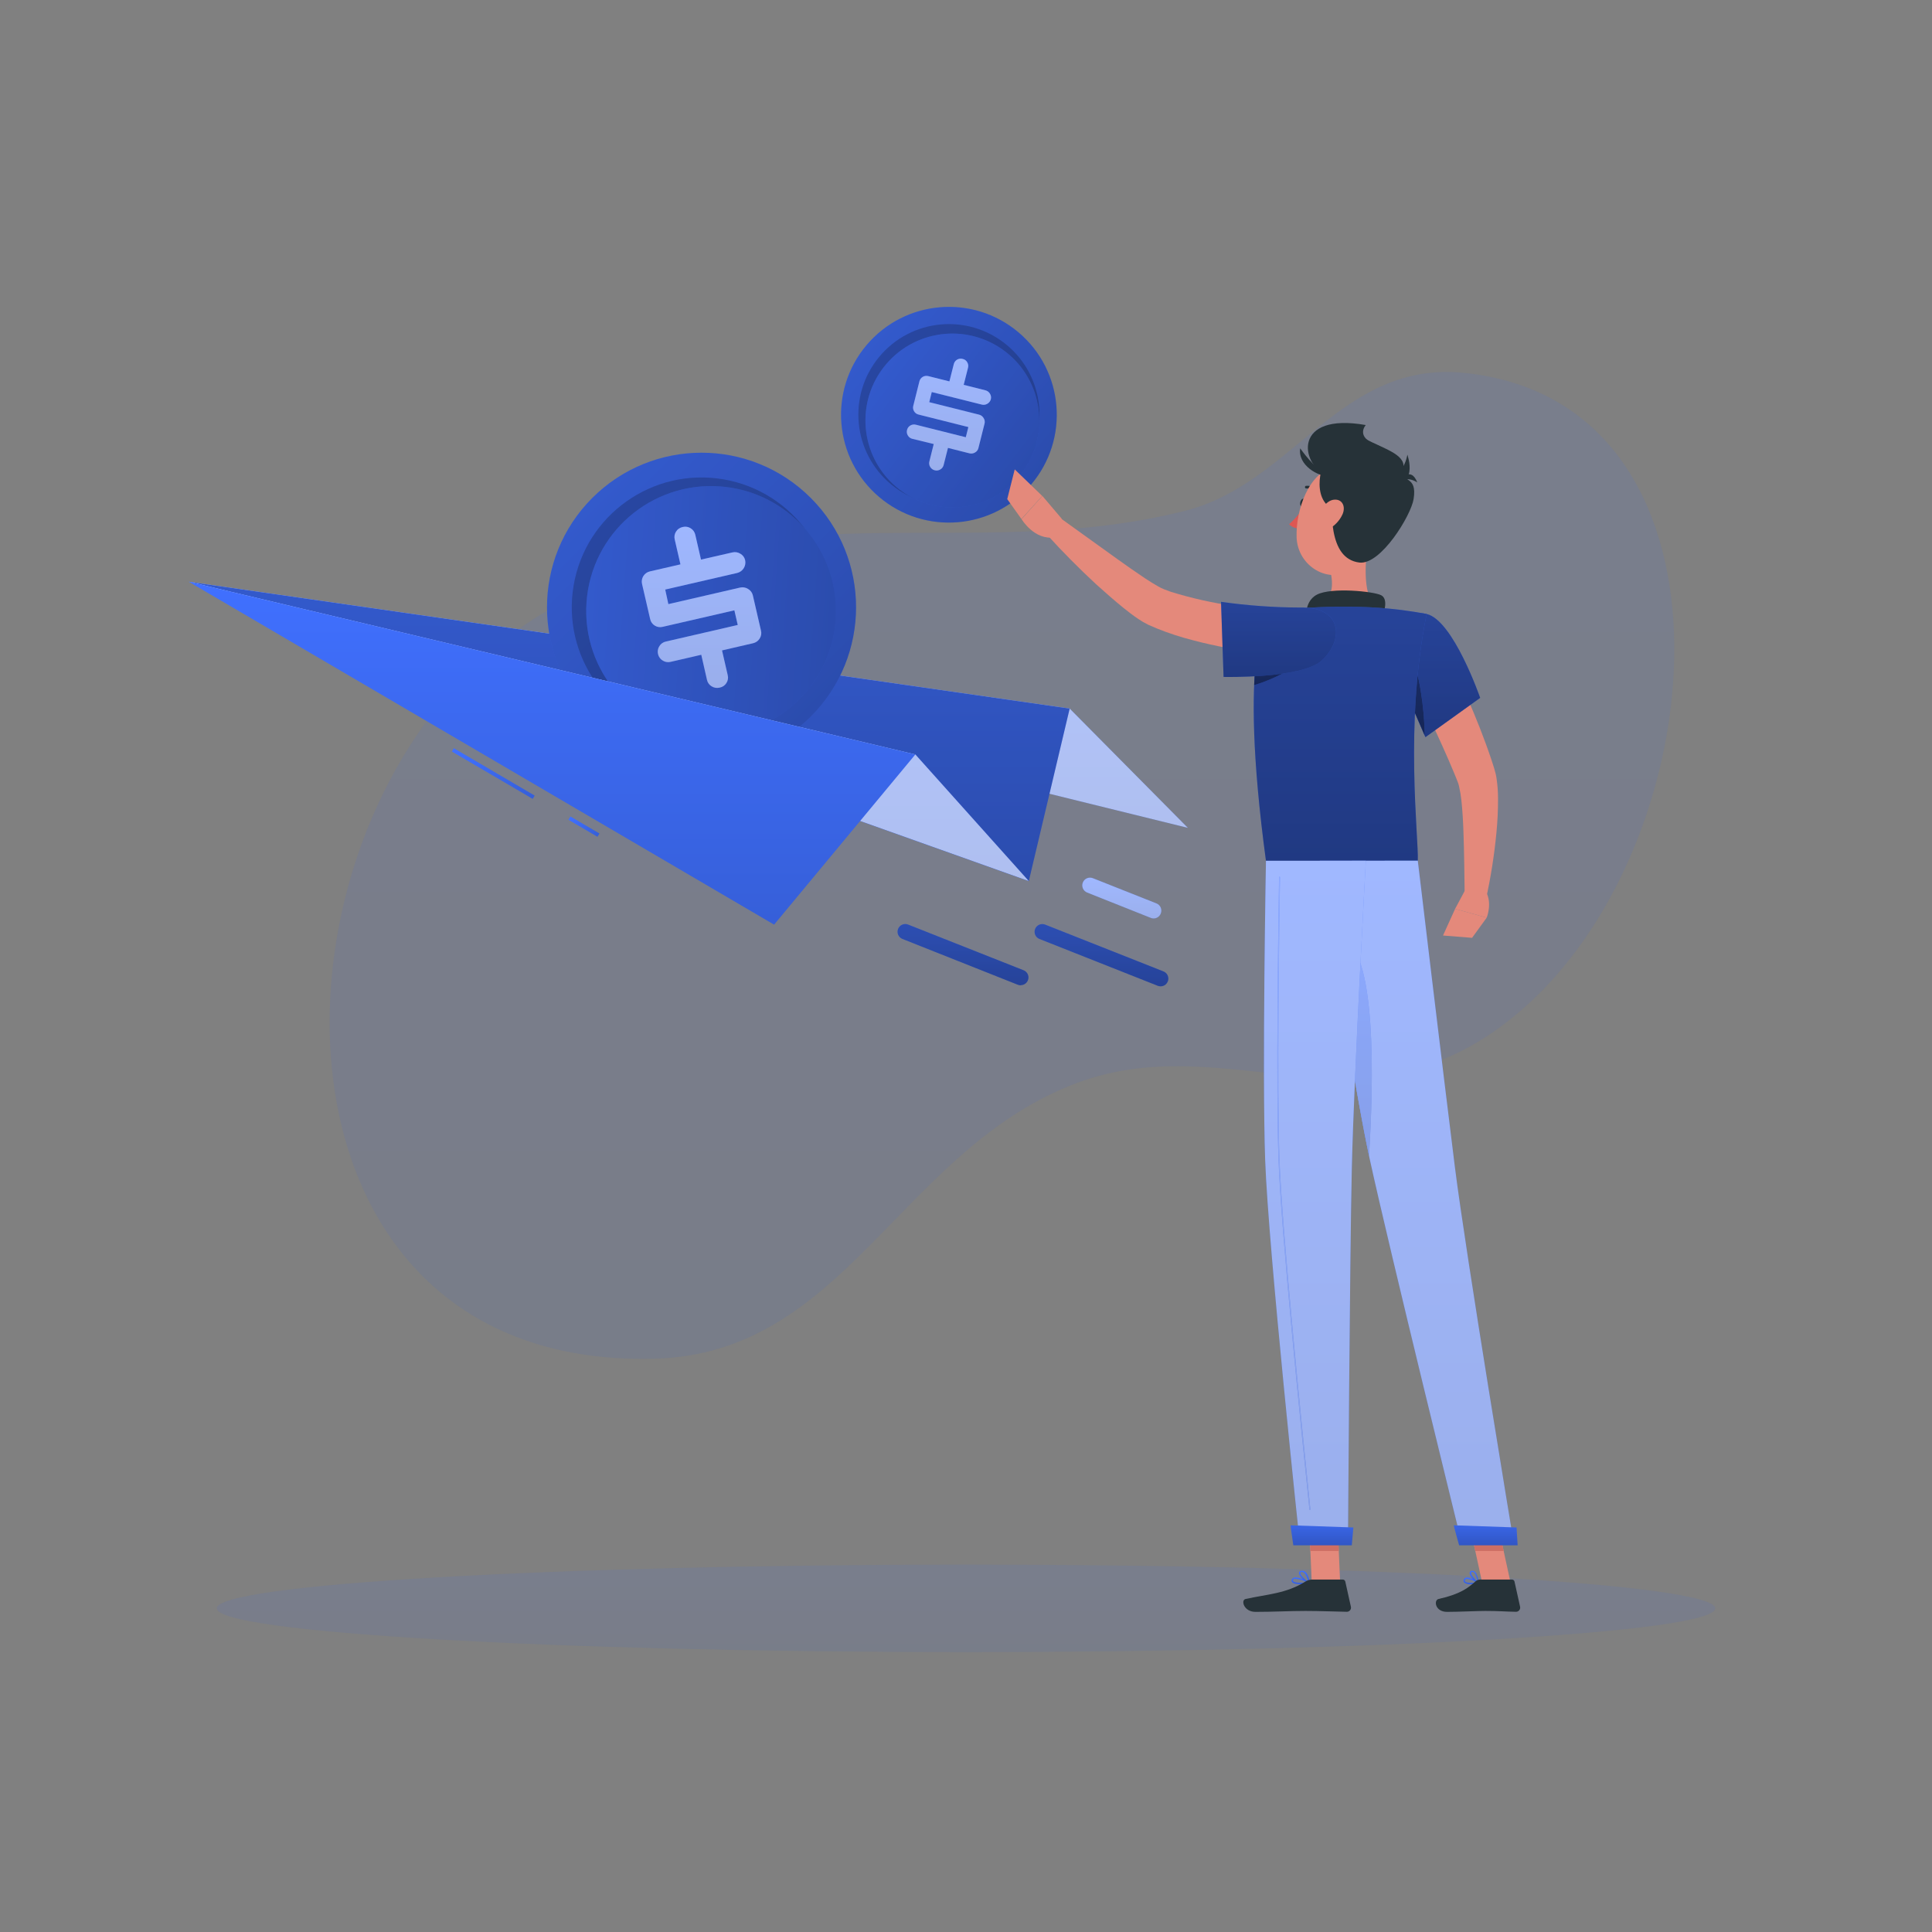 <svg width="500" height="500" viewBox="0 0 500 500" fill="none" xmlns="http://www.w3.org/2000/svg">
<rect x="0" y="0" width="500" height="500" fill="#808080" stroke="none"/>
<path opacity="0.1" d="M141.5 158.12C64.6 203 60 354.53 169.38 351.63C218.29 350.33 232.58 299.04 276.72 281.04C318.16 264.13 353.89 298.04 395.72 259.64C445.01 214.44 452.09 103.89 378.83 96.5C346.93 93.28 334.63 125.13 306.76 132.18C250.26 146.48 198.64 124.79 141.5 158.12Z" fill="url(#paint0_linear)"/>
<path opacity="0.1" d="M250 427.56C357.082 427.56 443.89 422.492 443.89 416.24C443.89 409.988 357.082 404.92 250 404.92C142.917 404.92 56.11 409.988 56.11 416.24C56.11 422.492 142.917 427.56 250 427.56Z" fill="url(#paint1_linear)"/>
<path d="M48.86 150.56L276.83 183.38L307.42 214.25L48.86 150.56Z" fill="url(#paint2_linear)"/>
<path opacity="0.6" d="M48.86 150.56L276.83 183.38L307.42 214.25L48.86 150.56Z" fill="white"/>
<path d="M48.86 150.56L276.83 183.38L266.25 228.02L48.86 150.56Z" fill="url(#paint3_linear)"/>
<path opacity="0.2" d="M48.86 150.56L276.83 183.38L266.25 228.02L48.86 150.56Z" fill="black"/>
<path d="M209.835 185.432C225.453 169.814 225.453 144.493 209.835 128.875C194.218 113.257 168.896 113.257 153.279 128.875C137.661 144.493 137.661 169.814 153.279 185.432C168.896 201.05 194.218 201.05 209.835 185.432Z" fill="url(#paint4_linear)"/>
<path opacity="0.2" d="M209.835 185.432C225.453 169.814 225.453 144.493 209.835 128.875C194.218 113.257 168.896 113.257 153.279 128.875C137.661 144.493 137.661 169.814 153.279 185.432C168.896 201.05 194.218 201.05 209.835 185.432Z" fill="black"/>
<path opacity="0.2" d="M214.665 162.8C217.783 144.517 205.49 127.168 187.207 124.049C168.924 120.931 151.575 133.224 148.456 151.507C145.337 169.79 157.631 187.139 175.914 190.258C194.197 193.377 211.546 181.083 214.665 162.8Z" fill="black"/>
<path d="M216.269 160.37C217.516 142.565 204.092 127.121 186.288 125.875C168.483 124.628 153.039 138.052 151.792 155.856C150.546 173.661 163.969 189.105 181.774 190.352C199.579 191.598 215.023 178.175 216.269 160.37Z" fill="url(#paint5_linear)"/>
<path opacity="0.2" d="M216.269 160.37C217.516 142.565 204.092 127.121 186.288 125.875C168.483 124.628 153.039 138.052 151.792 155.856C150.546 173.661 163.969 189.105 181.774 190.352C199.579 191.598 215.023 178.175 216.269 160.37Z" fill="black"/>
<path d="M194.837 154.076L196.942 163.195C197.031 163.543 197.047 163.906 196.989 164.261C196.93 164.615 196.798 164.954 196.602 165.255C196.411 165.563 196.161 165.829 195.865 166.038C195.57 166.247 195.235 166.395 194.882 166.473L186.863 168.327L188.339 174.743C188.426 175.09 188.44 175.451 188.379 175.803C188.318 176.156 188.183 176.491 187.985 176.789C187.794 177.091 187.543 177.351 187.247 177.552C186.951 177.753 186.616 177.89 186.264 177.955C185.912 178.044 185.546 178.06 185.187 178.005C184.828 177.949 184.484 177.822 184.175 177.63C183.867 177.449 183.6 177.206 183.392 176.916C183.183 176.626 183.038 176.296 182.964 175.947L181.487 169.456L173.534 171.295C173.192 171.378 172.836 171.39 172.488 171.332C172.14 171.274 171.808 171.145 171.511 170.955C171.203 170.774 170.935 170.531 170.725 170.241C170.516 169.952 170.368 169.621 170.293 169.272C170.209 168.927 170.196 168.568 170.254 168.218C170.312 167.868 170.441 167.533 170.633 167.234C170.815 166.928 171.059 166.663 171.349 166.456C171.638 166.249 171.968 166.104 172.316 166.03L190.924 161.74L190.052 157.952L171.496 162.227C171.153 162.315 170.795 162.332 170.445 162.278C170.095 162.223 169.759 162.098 169.458 161.91C169.15 161.725 168.884 161.478 168.677 161.184C168.47 160.89 168.326 160.557 168.255 160.204L166.158 151.122C165.996 150.424 166.119 149.69 166.498 149.082C166.878 148.474 167.483 148.042 168.181 147.88L176.097 146.056L174.62 139.632C174.534 139.293 174.518 138.939 174.571 138.593C174.624 138.247 174.746 137.915 174.93 137.617C175.125 137.294 175.386 137.016 175.697 136.802C176.008 136.588 176.36 136.443 176.732 136.376C177.073 136.293 177.428 136.28 177.775 136.339C178.121 136.397 178.452 136.525 178.748 136.716C179.051 136.902 179.313 137.148 179.519 137.439C179.724 137.729 179.869 138.059 179.944 138.407L181.421 144.823L189.543 142.963C189.894 142.878 190.259 142.864 190.616 142.924C190.972 142.984 191.313 143.115 191.618 143.31C191.926 143.487 192.194 143.726 192.405 144.012C192.616 144.298 192.765 144.624 192.844 144.971C192.999 145.685 192.869 146.432 192.481 147.051C192.094 147.671 191.479 148.114 190.769 148.286L172.161 152.577L172.973 156.342L191.514 152.067C191.866 151.982 192.231 151.969 192.587 152.029C192.944 152.088 193.285 152.219 193.589 152.414C193.902 152.588 194.175 152.826 194.39 153.112C194.605 153.398 194.758 153.726 194.837 154.076Z" fill="url(#paint6_linear)"/>
<g opacity="0.7">
<path opacity="0.7" d="M194.837 154.076L196.942 163.195C197.031 163.543 197.047 163.906 196.989 164.261C196.93 164.615 196.798 164.954 196.602 165.255C196.411 165.563 196.161 165.829 195.865 166.038C195.57 166.247 195.235 166.395 194.882 166.473L186.863 168.327L188.339 174.743C188.426 175.09 188.44 175.451 188.379 175.803C188.318 176.156 188.183 176.491 187.985 176.789C187.794 177.091 187.543 177.351 187.247 177.552C186.951 177.753 186.616 177.89 186.264 177.955C185.912 178.044 185.546 178.06 185.187 178.005C184.828 177.949 184.484 177.822 184.175 177.63C183.867 177.449 183.6 177.206 183.392 176.916C183.183 176.626 183.038 176.296 182.964 175.947L181.487 169.456L173.534 171.295C173.192 171.378 172.836 171.39 172.488 171.332C172.14 171.274 171.808 171.145 171.511 170.955C171.203 170.774 170.935 170.531 170.725 170.241C170.516 169.952 170.368 169.621 170.293 169.272C170.209 168.927 170.196 168.568 170.254 168.218C170.312 167.868 170.441 167.533 170.633 167.234C170.815 166.928 171.059 166.663 171.349 166.456C171.638 166.249 171.968 166.104 172.316 166.03L190.924 161.74L190.052 157.952L171.496 162.227C171.153 162.315 170.795 162.332 170.445 162.278C170.095 162.223 169.759 162.098 169.458 161.91C169.15 161.725 168.884 161.478 168.677 161.184C168.47 160.89 168.326 160.557 168.255 160.204L166.158 151.122C165.996 150.424 166.119 149.69 166.498 149.082C166.878 148.474 167.483 148.042 168.181 147.88L176.097 146.056L174.62 139.632C174.534 139.293 174.518 138.939 174.571 138.593C174.624 138.247 174.746 137.915 174.93 137.617C175.125 137.294 175.386 137.016 175.697 136.802C176.008 136.588 176.36 136.443 176.732 136.376C177.073 136.293 177.428 136.28 177.775 136.339C178.121 136.397 178.452 136.525 178.748 136.716C179.051 136.902 179.313 137.148 179.519 137.439C179.724 137.729 179.869 138.059 179.944 138.407L181.421 144.823L189.543 142.963C189.894 142.878 190.259 142.864 190.616 142.924C190.972 142.984 191.313 143.115 191.618 143.31C191.926 143.487 192.194 143.726 192.405 144.012C192.616 144.298 192.765 144.624 192.844 144.971C192.999 145.685 192.869 146.432 192.481 147.051C192.094 147.671 191.479 148.114 190.769 148.286L172.161 152.577L172.973 156.342L191.514 152.067C191.866 151.982 192.231 151.969 192.587 152.029C192.944 152.088 193.285 152.219 193.589 152.414C193.902 152.588 194.175 152.826 194.39 153.112C194.605 153.398 194.758 153.726 194.837 154.076Z" fill="white"/>
</g>
<path d="M266.897 125.35C276.846 113.576 275.368 95.965 263.594 86.016C251.82 76.066 234.209 77.545 224.259 89.319C214.309 101.093 215.788 118.703 227.562 128.653C239.336 138.603 256.947 137.124 266.897 125.35Z" fill="url(#paint7_linear)"/>
<path opacity="0.2" d="M266.897 125.35C276.846 113.576 275.368 95.965 263.594 86.016C251.82 76.066 234.209 77.545 224.259 89.319C214.309 101.093 215.788 118.703 227.562 128.653C239.336 138.603 256.947 137.124 266.897 125.35Z" fill="black"/>
<path opacity="0.2" d="M263.643 122.246C271.891 112.27 270.489 97.497 260.513 89.25C250.536 81.003 235.763 82.404 227.516 92.38C219.269 102.357 220.671 117.13 230.647 125.377C240.623 133.624 255.396 132.222 263.643 122.246Z" fill="black"/>
<path d="M264.351 122.491C271.896 112.619 270.01 98.498 260.137 90.953C250.264 83.407 236.144 85.294 228.599 95.167C221.053 105.039 222.94 119.159 232.813 126.705C242.685 134.25 256.805 132.364 264.351 122.491Z" fill="url(#paint8_linear)"/>
<path opacity="0.2" d="M264.351 122.491C271.896 112.619 270.01 98.498 260.137 90.953C250.264 83.407 236.144 85.294 228.599 95.167C221.053 105.039 222.94 119.159 232.813 126.705C242.685 134.25 256.805 132.364 264.351 122.491Z" fill="black"/>
<path d="M254.803 109.624L253.215 115.959C253.158 116.2 253.05 116.426 252.9 116.623C252.75 116.821 252.561 116.984 252.344 117.104C252.125 117.237 251.881 117.325 251.627 117.361C251.373 117.398 251.115 117.383 250.867 117.318L245.336 115.922L244.214 120.353C244.157 120.595 244.05 120.822 243.9 121.021C243.75 121.219 243.56 121.384 243.343 121.505C243.133 121.635 242.9 121.721 242.656 121.758C242.412 121.794 242.163 121.781 241.925 121.719C241.679 121.661 241.448 121.555 241.244 121.407C241.039 121.258 240.867 121.071 240.736 120.855C240.603 120.644 240.514 120.408 240.476 120.162C240.438 119.915 240.451 119.664 240.515 119.422L241.644 114.918L236.106 113.567C235.866 113.509 235.641 113.404 235.443 113.257C235.245 113.109 235.079 112.924 234.955 112.71C234.821 112.501 234.732 112.266 234.694 112.021C234.656 111.776 234.669 111.525 234.733 111.285C234.788 111.042 234.893 110.814 235.04 110.613C235.187 110.412 235.374 110.244 235.59 110.119C235.802 109.989 236.038 109.904 236.285 109.868C236.531 109.833 236.782 109.848 237.022 109.912L249.944 113.153L250.609 110.525L237.724 107.29C237.482 107.236 237.255 107.133 237.055 106.987C236.856 106.841 236.689 106.655 236.564 106.441C236.43 106.231 236.343 105.994 236.307 105.747C236.272 105.5 236.289 105.249 236.357 105.009L237.938 98.695C237.997 98.455 238.104 98.228 238.251 98.029C238.399 97.83 238.584 97.662 238.797 97.535C239.01 97.408 239.246 97.324 239.491 97.289C239.737 97.254 239.987 97.267 240.227 97.329L245.706 98.703L246.828 94.272C246.882 94.022 246.988 93.786 247.138 93.579C247.288 93.372 247.479 93.198 247.7 93.068C247.92 92.938 248.165 92.856 248.419 92.825C248.674 92.795 248.931 92.817 249.176 92.892C249.414 92.947 249.638 93.051 249.834 93.197C250.03 93.343 250.193 93.528 250.313 93.741C250.444 93.951 250.53 94.186 250.567 94.431C250.604 94.676 250.59 94.926 250.527 95.166L249.405 99.596L255.017 101.007C255.263 101.065 255.495 101.174 255.698 101.325C255.901 101.476 256.071 101.667 256.198 101.885C256.333 102.093 256.423 102.326 256.464 102.57C256.505 102.814 256.495 103.063 256.435 103.303C256.373 103.549 256.263 103.78 256.111 103.983C255.958 104.186 255.767 104.356 255.548 104.485C255.33 104.62 255.087 104.71 254.833 104.748C254.579 104.786 254.32 104.772 254.072 104.706L241.142 101.464L240.493 104.078L253.37 107.305C253.616 107.364 253.848 107.472 254.051 107.623C254.254 107.774 254.424 107.965 254.552 108.184C254.694 108.392 254.79 108.628 254.833 108.877C254.877 109.125 254.866 109.38 254.803 109.624Z" fill="url(#paint9_linear)"/>
<g opacity="0.7">
<path opacity="0.7" d="M254.803 109.624L253.215 115.959C253.158 116.2 253.05 116.426 252.9 116.623C252.75 116.821 252.561 116.984 252.344 117.104C252.125 117.237 251.881 117.325 251.627 117.361C251.373 117.398 251.115 117.383 250.867 117.318L245.336 115.922L244.214 120.353C244.157 120.595 244.05 120.822 243.9 121.021C243.75 121.219 243.56 121.384 243.343 121.505C243.133 121.635 242.9 121.721 242.656 121.758C242.412 121.794 242.163 121.781 241.925 121.719C241.679 121.661 241.448 121.555 241.244 121.407C241.039 121.258 240.867 121.071 240.736 120.855C240.603 120.644 240.514 120.408 240.476 120.162C240.438 119.915 240.451 119.664 240.515 119.422L241.644 114.918L236.106 113.567C235.866 113.509 235.641 113.404 235.443 113.257C235.245 113.109 235.079 112.924 234.955 112.71C234.821 112.501 234.732 112.266 234.694 112.021C234.656 111.776 234.669 111.525 234.733 111.285C234.788 111.042 234.893 110.814 235.04 110.613C235.187 110.412 235.374 110.244 235.59 110.119C235.802 109.989 236.038 109.904 236.285 109.868C236.531 109.833 236.782 109.848 237.022 109.912L249.944 113.153L250.609 110.525L237.724 107.29C237.482 107.236 237.255 107.133 237.055 106.987C236.856 106.841 236.689 106.655 236.564 106.441C236.43 106.231 236.343 105.994 236.307 105.747C236.272 105.5 236.289 105.249 236.357 105.009L237.938 98.695C237.997 98.455 238.104 98.228 238.251 98.029C238.399 97.83 238.584 97.662 238.797 97.535C239.01 97.408 239.246 97.324 239.491 97.289C239.737 97.254 239.987 97.267 240.227 97.329L245.706 98.703L246.828 94.272C246.882 94.022 246.988 93.786 247.138 93.579C247.288 93.372 247.479 93.198 247.7 93.068C247.92 92.938 248.165 92.856 248.419 92.825C248.674 92.795 248.931 92.817 249.176 92.892C249.414 92.947 249.638 93.051 249.834 93.197C250.03 93.343 250.193 93.528 250.313 93.741C250.444 93.951 250.53 94.186 250.567 94.431C250.604 94.676 250.59 94.926 250.527 95.166L249.405 99.596L255.017 101.007C255.263 101.065 255.495 101.174 255.698 101.325C255.901 101.476 256.071 101.667 256.198 101.885C256.333 102.093 256.423 102.326 256.464 102.57C256.505 102.814 256.495 103.063 256.435 103.303C256.373 103.549 256.263 103.78 256.111 103.983C255.958 104.186 255.767 104.356 255.548 104.485C255.33 104.62 255.087 104.71 254.833 104.748C254.579 104.786 254.32 104.772 254.072 104.706L241.142 101.464L240.493 104.078L253.37 107.305C253.616 107.364 253.848 107.472 254.051 107.623C254.254 107.774 254.424 107.965 254.552 108.184C254.694 108.392 254.79 108.628 254.833 108.877C254.877 109.125 254.866 109.38 254.803 109.624Z" fill="white"/>
</g>
<path d="M48.86 150.56L236.89 195.25L266.25 228.02L48.86 150.56Z" fill="url(#paint10_linear)"/>
<path opacity="0.6" d="M48.86 150.56L236.89 195.25L266.25 228.02L48.86 150.56Z" fill="white"/>
<path d="M117.449 193.635L116.944 194.498L137.868 206.755L138.374 205.892L117.449 193.635Z" fill="url(#paint11_linear)"/>
<path d="M147.612 211.296L147.106 212.158L154.631 216.566L155.136 215.703L147.612 211.296Z" fill="url(#paint12_linear)"/>
<path d="M48.86 150.56L236.89 195.25L200.34 239.3L48.86 150.56Z" fill="url(#paint13_linear)"/>
<path d="M300.36 255.26C300.107 255.261 299.856 255.213 299.62 255.12L269 243C268.51 242.803 268.118 242.42 267.91 241.934C267.701 241.449 267.693 240.901 267.887 240.41C268.081 239.919 268.462 239.524 268.946 239.313C269.43 239.101 269.978 239.089 270.47 239.28L301.1 251.4C301.533 251.571 301.893 251.888 302.118 252.297C302.342 252.705 302.417 253.179 302.329 253.637C302.241 254.094 301.997 254.507 301.637 254.803C301.278 255.1 300.826 255.261 300.36 255.26Z" fill="url(#paint14_linear)"/>
<path opacity="0.3" d="M300.36 255.26C300.107 255.261 299.856 255.213 299.62 255.12L269 243C268.51 242.803 268.118 242.42 267.91 241.934C267.701 241.449 267.693 240.901 267.887 240.41C268.081 239.919 268.462 239.524 268.946 239.313C269.43 239.101 269.978 239.089 270.47 239.28L301.1 251.4C301.533 251.571 301.893 251.888 302.118 252.297C302.342 252.705 302.417 253.179 302.329 253.637C302.241 254.094 301.997 254.507 301.637 254.803C301.278 255.1 300.826 255.261 300.36 255.26Z" fill="black"/>
<path d="M298.55 237.7C298.299 237.698 298.051 237.647 297.82 237.55L281.37 231C281.124 230.905 280.899 230.762 280.709 230.579C280.519 230.397 280.366 230.178 280.26 229.937C280.155 229.695 280.098 229.435 280.093 229.171C280.088 228.907 280.136 228.645 280.233 228.4C280.33 228.155 280.474 227.931 280.658 227.742C280.842 227.553 281.061 227.402 281.303 227.298C281.546 227.193 281.806 227.138 282.07 227.135C282.334 227.132 282.595 227.181 282.84 227.28L299.29 233.8C299.783 233.994 300.179 234.376 300.391 234.861C300.602 235.347 300.613 235.897 300.42 236.39C300.279 236.773 300.025 237.104 299.69 237.338C299.356 237.572 298.958 237.699 298.55 237.7Z" fill="url(#paint15_linear)"/>
<path opacity="0.5" d="M298.55 237.7C298.299 237.698 298.051 237.647 297.82 237.55L281.37 231C281.124 230.905 280.899 230.762 280.709 230.579C280.519 230.397 280.366 230.178 280.26 229.937C280.155 229.695 280.098 229.435 280.093 229.171C280.088 228.907 280.136 228.645 280.233 228.4C280.33 228.155 280.474 227.931 280.658 227.742C280.842 227.553 281.061 227.402 281.303 227.298C281.546 227.193 281.806 227.138 282.07 227.135C282.334 227.132 282.595 227.181 282.84 227.28L299.29 233.8C299.783 233.994 300.179 234.376 300.391 234.861C300.602 235.347 300.613 235.897 300.42 236.39C300.279 236.773 300.025 237.104 299.69 237.338C299.356 237.572 298.958 237.699 298.55 237.7Z" fill="white"/>
<path d="M264.16 255C263.91 254.997 263.663 254.95 263.43 254.86L233.56 243C233.314 242.905 233.089 242.762 232.899 242.579C232.709 242.397 232.556 242.178 232.45 241.937C232.345 241.695 232.288 241.435 232.283 241.171C232.278 240.907 232.326 240.645 232.423 240.4C232.52 240.155 232.664 239.931 232.848 239.742C233.032 239.553 233.251 239.402 233.493 239.298C233.736 239.193 233.996 239.138 234.26 239.135C234.524 239.132 234.785 239.181 235.03 239.28L264.9 251.1C265.333 251.271 265.693 251.588 265.918 251.997C266.142 252.405 266.217 252.879 266.129 253.337C266.041 253.794 265.797 254.207 265.437 254.503C265.078 254.8 264.626 254.961 264.16 254.96V255Z" fill="url(#paint16_linear)"/>
<path opacity="0.3" d="M264.16 255C263.91 254.997 263.663 254.95 263.43 254.86L233.56 243C233.314 242.905 233.089 242.762 232.899 242.579C232.709 242.397 232.556 242.178 232.45 241.937C232.345 241.695 232.288 241.435 232.283 241.171C232.278 240.907 232.326 240.645 232.423 240.4C232.52 240.155 232.664 239.931 232.848 239.742C233.032 239.553 233.251 239.402 233.493 239.298C233.736 239.193 233.996 239.138 234.26 239.135C234.524 239.132 234.785 239.181 235.03 239.28L264.9 251.1C265.333 251.271 265.693 251.588 265.918 251.997C266.142 252.405 266.217 252.879 266.129 253.337C266.041 253.794 265.797 254.207 265.437 254.503C265.078 254.8 264.626 254.961 264.16 254.96V255Z" fill="black"/>
<path d="M372.3 164.82C374.95 169.99 377.38 175.17 379.69 180.47C382 185.77 384.15 191.14 386.03 196.77L386.71 198.9C386.83 199.28 387 199.9 387.1 200.34C387.2 200.78 387.29 201.28 387.34 201.7C387.569 203.313 387.686 204.941 387.69 206.57C387.705 209.575 387.565 212.579 387.27 215.57C386.712 221.36 385.803 227.11 384.55 232.79L379.06 232.18C378.99 226.55 378.94 220.86 378.74 215.31C378.65 212.55 378.49 209.78 378.21 207.18C378.083 205.959 377.883 204.747 377.61 203.55C377.56 203.27 377.48 203.06 377.42 202.83C377.36 202.6 377.3 202.52 377.2 202.22L376.44 200.33C374.35 195.27 372 190.17 369.6 185.09L362.34 169.85L372.3 164.82Z" fill="#E4897B"/>
<path d="M379.14 230.42L376.58 235.21L384.76 237.49C384.76 237.49 386.32 233.64 384.46 230.6L379.14 230.42Z" fill="#E4897B"/>
<path d="M373.45 242.11L380.97 242.71L384.76 237.49L376.58 235.21L373.45 242.11Z" fill="#E4897B"/>
<path d="M337.87 130.26C337.76 130.85 337.35 131.26 336.97 131.18C336.59 131.1 336.38 130.57 336.5 129.99C336.62 129.41 337.02 128.99 337.4 129.07C337.78 129.15 338 129.68 337.87 130.26Z" fill="#263238"/>
<path d="M337.41 131.26C336.354 132.896 335.079 134.38 333.62 135.67C333.961 136.032 334.376 136.316 334.837 136.503C335.297 136.689 335.793 136.774 336.29 136.75L337.41 131.26Z" fill="#DE5753"/>
<path d="M340.65 127.47C340.555 127.468 340.466 127.428 340.4 127.36C340.113 127.031 339.752 126.775 339.347 126.612C338.942 126.448 338.505 126.383 338.07 126.42C337.987 126.421 337.907 126.392 337.843 126.339C337.779 126.286 337.736 126.212 337.722 126.131C337.707 126.049 337.722 125.965 337.764 125.894C337.806 125.822 337.872 125.768 337.95 125.74C338.506 125.67 339.071 125.738 339.594 125.938C340.118 126.139 340.583 126.466 340.95 126.89C341.014 126.955 341.05 127.043 341.05 127.135C341.05 127.227 341.014 127.315 340.95 127.38C340.91 127.417 340.862 127.444 340.81 127.459C340.758 127.475 340.704 127.479 340.65 127.47Z" fill="#263238"/>
<path d="M354.41 138.43C353.36 143.81 352.31 153.65 356.07 157.24C356.07 157.24 354.6 162.69 344.61 162.69C333.61 162.69 339.37 157.24 339.37 157.24C345.37 155.81 345.2 151.36 344.16 147.19L354.41 138.43Z" fill="#E4897B"/>
<path d="M357.58 160.63C358.37 158 359.24 154.99 357.44 154.04C355.44 153.04 344.57 151.94 340.82 153.89C337.07 155.84 338.14 161.19 338.14 161.19L357.58 160.63Z" fill="#263238"/>
<path d="M380.64 410C380.329 410.041 380.014 410.02 379.712 409.938C379.409 409.855 379.127 409.713 378.88 409.52C378.793 409.399 378.746 409.254 378.746 409.105C378.746 408.956 378.793 408.811 378.88 408.69C378.937 408.586 379.016 408.496 379.111 408.425C379.206 408.355 379.314 408.305 379.43 408.28C380.51 408.04 382.53 409.42 382.62 409.48C382.646 409.502 382.666 409.529 382.678 409.561C382.69 409.592 382.694 409.626 382.69 409.66C382.684 409.692 382.669 409.722 382.646 409.745C382.622 409.769 382.592 409.784 382.56 409.79C381.929 409.926 381.286 409.996 380.64 410ZM379.72 408.6H379.51C379.442 408.614 379.378 408.643 379.323 408.684C379.268 408.726 379.222 408.779 379.19 408.84C379.03 409.12 379.13 409.24 379.19 409.28C379.5 409.7 381 409.7 382.1 409.52C381.383 409.047 380.57 408.739 379.72 408.62V408.6Z" fill="url(#paint17_linear)"/>
<path d="M382.52 409.82H382.44C381.68 409.4 380.21 407.82 380.36 406.98C380.386 406.85 380.455 406.733 380.558 406.65C380.66 406.566 380.788 406.52 380.92 406.52C381.052 406.506 381.185 406.518 381.312 406.556C381.439 406.594 381.557 406.656 381.66 406.74C382.51 407.44 382.66 409.56 382.66 409.65C382.664 409.682 382.659 409.714 382.644 409.742C382.63 409.771 382.608 409.794 382.58 409.81C382.561 409.818 382.541 409.821 382.52 409.82ZM381.04 406.82H381C380.77 406.82 380.75 406.96 380.74 407C380.65 407.49 381.59 408.7 382.34 409.27C382.289 408.435 381.99 407.634 381.48 406.97C381.413 406.917 381.336 406.879 381.253 406.857C381.171 406.834 381.085 406.829 381 406.84L381.04 406.82Z" fill="url(#paint18_linear)"/>
<path d="M336.53 410C335.59 410 334.68 409.87 334.37 409.45C334.292 409.339 334.25 409.206 334.25 409.07C334.25 408.934 334.292 408.801 334.37 408.69C334.431 408.587 334.512 408.498 334.608 408.428C334.704 408.357 334.814 408.307 334.93 408.28C336.14 407.95 338.72 409.41 338.83 409.47C338.859 409.489 338.883 409.516 338.897 409.548C338.911 409.58 338.916 409.616 338.91 409.65C338.904 409.685 338.888 409.717 338.862 409.743C338.837 409.768 338.805 409.784 338.77 409.79C338.031 409.929 337.282 409.999 336.53 410ZM335.36 408.58C335.251 408.564 335.139 408.564 335.03 408.58C334.96 408.594 334.893 408.622 334.834 408.664C334.776 408.705 334.727 408.758 334.69 408.82C334.56 409.04 334.61 409.14 334.69 409.2C335.02 409.66 336.88 409.69 338.26 409.5C337.361 409.015 336.376 408.709 335.36 408.6V408.58Z" fill="url(#paint19_linear)"/>
<path d="M338.75 409.82H338.68C337.79 409.43 336.04 407.82 336.17 407.01C336.17 406.81 336.34 406.57 336.82 406.52C336.999 406.493 337.181 406.506 337.354 406.558C337.527 406.61 337.686 406.699 337.82 406.82C338.76 407.58 338.95 409.56 338.96 409.65C338.964 409.681 338.959 409.712 338.947 409.74C338.935 409.768 338.915 409.792 338.89 409.81C338.869 409.822 338.845 409.828 338.821 409.83C338.797 409.832 338.773 409.828 338.75 409.82ZM336.96 406.82H336.85C336.54 406.82 336.52 406.98 336.51 407.02C336.43 407.52 337.63 408.77 338.51 409.31C338.424 408.47 338.074 407.679 337.51 407.05C337.367 406.927 337.188 406.853 337 406.84L336.96 406.82Z" fill="url(#paint20_linear)"/>
<path d="M346.83 409.64H339.48L338.75 392.63H346.1L346.83 409.64Z" fill="#E4897B"/>
<path d="M390.94 409.64H383.59L379.9 392.63H387.24L390.94 409.64Z" fill="#E4897B"/>
<path d="M383.07 408.79H391.32C391.467 408.791 391.61 408.842 391.724 408.935C391.839 409.027 391.918 409.156 391.95 409.3L393.4 415.83C393.433 415.989 393.43 416.153 393.391 416.311C393.351 416.469 393.277 416.615 393.173 416.74C393.07 416.865 392.939 416.965 392.791 417.033C392.643 417.1 392.482 417.133 392.32 417.13C389.44 417.08 388.04 416.91 384.41 416.91C382.18 416.91 377.58 417.15 374.49 417.15C371.4 417.15 371.01 414.15 372.27 413.82C377.93 412.58 380.06 410.87 381.87 409.25C382.199 408.953 382.627 408.789 383.07 408.79Z" fill="#263238"/>
<path d="M339.53 408.79H347.53C347.677 408.791 347.82 408.842 347.934 408.935C348.049 409.027 348.128 409.156 348.16 409.3L349.61 415.83C349.645 415.988 349.643 416.151 349.606 416.308C349.569 416.465 349.496 416.611 349.394 416.736C349.292 416.861 349.164 416.962 349.017 417.03C348.871 417.098 348.711 417.132 348.55 417.13C345.66 417.08 341.48 416.91 337.84 416.91C333.59 416.91 329.91 417.15 324.92 417.15C321.92 417.15 321.07 414.15 322.33 413.82C328.08 412.56 332.77 412.43 337.74 409.37C338.269 409.01 338.89 408.809 339.53 408.79Z" fill="#263238"/>
<path d="M336 170.14C329.857 169.664 323.745 168.853 317.69 167.71C314.69 167.13 311.63 166.48 308.59 165.66C305.474 164.863 302.414 163.86 299.43 162.66C298.66 162.34 297.88 161.99 297.11 161.66C296.243 161.233 295.408 160.745 294.61 160.2C293.17 159.25 291.93 158.26 290.7 157.28C288.25 155.28 285.98 153.28 283.7 151.23C279.23 147.09 274.99 142.81 270.9 138.31L274.58 134.2L289.09 144.63C291.48 146.35 293.9 148.04 296.28 149.63C297.46 150.42 298.67 151.16 299.78 151.79C300.244 152.055 300.725 152.289 301.22 152.49C301.81 152.72 302.41 152.95 303.04 153.17C308.445 154.834 313.972 156.071 319.57 156.87C325.28 157.77 331.18 158.51 336.88 159.11L336 170.14Z" fill="#E4897B"/>
<path d="M369.22 158.9C376.11 160.48 383.07 180.61 383.07 180.61L368.9 190.78C368.9 190.78 364.9 181.4 361.04 173.2C357 164.61 362.18 157.29 369.22 158.9Z" fill="url(#paint21_linear)"/>
<path opacity="0.4" d="M369.22 158.9C376.11 160.48 383.07 180.61 383.07 180.61L368.9 190.78C368.9 190.78 364.9 181.4 361.04 173.2C357 164.61 362.18 157.29 369.22 158.9Z" fill="black"/>
<path d="M365.25 169.9L362.44 176.19C365.35 182.47 368.01 188.69 368.72 190.35C368.62 182.92 367.21 173.7 365.25 169.9Z" fill="url(#paint22_linear)"/>
<path opacity="0.6" d="M365.25 169.9L362.44 176.19C365.35 182.47 368.01 188.69 368.72 190.35C368.62 182.92 367.21 173.7 365.25 169.9Z" fill="black"/>
<path d="M328.07 159.28C328.07 159.28 320.25 168.11 327.63 222.78H366.92C367.2 216.78 363.41 187.32 369.22 158.9C364.877 158.064 360.485 157.509 356.07 157.24C350.508 156.92 344.932 156.92 339.37 157.24C335.556 157.624 331.778 158.306 328.07 159.28Z" fill="url(#paint23_linear)"/>
<path opacity="0.4" d="M328.07 159.28C328.07 159.28 320.25 168.11 327.63 222.78H366.92C367.2 216.78 363.41 187.32 369.22 158.9C364.877 158.064 360.485 157.509 356.07 157.24C350.508 156.92 344.932 156.92 339.37 157.24C335.556 157.624 331.778 158.306 328.07 159.28Z" fill="black"/>
<path d="M325.16 169.9C324.9 171.97 324.7 174.42 324.57 177.31C328.45 176.145 332.137 174.413 335.51 172.17L325.16 169.9Z" fill="url(#paint24_linear)"/>
<path opacity="0.6" d="M325.16 169.9C324.9 171.97 324.7 174.42 324.57 177.31C328.45 176.145 332.137 174.413 335.51 172.17L325.16 169.9Z" fill="black"/>
<path d="M342 171C336.74 175.66 316.66 175.19 316.66 175.19L316 155.75C322.781 156.716 329.621 157.21 336.47 157.23C347.66 157 347.74 165.86 342 171Z" fill="url(#paint25_linear)"/>
<path opacity="0.4" d="M342 171C336.74 175.66 316.66 175.19 316.66 175.19L316 155.75C322.781 156.716 329.621 157.21 336.47 157.23C347.66 157 347.74 165.86 342 171Z" fill="black"/>
<path d="M274.77 134.24L269.77 128.35L264.38 134.35C264.38 134.35 267.7 139.93 272.97 139.05L274.77 134.24Z" fill="#E4897B"/>
<path d="M262.61 121.48L260.67 129.17L264.34 134.31L269.73 128.35L262.61 121.48Z" fill="#E4897B"/>
<path d="M338.75 392.64L339.13 401.4H346.48L346.1 392.64H338.75Z" fill="#CE6F64"/>
<path d="M387.25 392.64H379.9L381.8 401.4H389.15L387.25 392.64Z" fill="#CE6F64"/>
<path d="M343.17 123C336.58 120 334.5 106.67 353.46 110C353.46 110 350.6 113.16 356.4 115.16C362.2 117.16 357.35 129.51 343.17 123Z" fill="#263238"/>
<path d="M357.49 133C355.6 140 354.86 144.26 350.49 147.19C343.95 151.59 335.82 146.54 335.56 139.07C335.33 132.36 338.46 121.97 346.01 120.55C347.676 120.223 349.399 120.329 351.013 120.857C352.627 121.385 354.079 122.318 355.23 123.566C356.381 124.815 357.193 126.337 357.589 127.989C357.985 129.64 357.951 131.365 357.49 133Z" fill="#E4897B"/>
<path d="M353.2 113.5C357.69 116 363.77 117.5 363.2 121.06C362.45 125.41 366.87 122.69 365.84 129.16C365.17 133.39 357.37 146.21 351.84 145.59C343.58 144.59 344.63 132.03 344.6 125.41C344.58 121.5 344.4 108.57 353.2 113.5Z" fill="#263238"/>
<path d="M343.61 119.11C341.61 119.58 338.96 131.11 346.71 132.17C355.62 133.38 343.61 119.11 343.61 119.11Z" fill="#263238"/>
<path d="M343.81 123.2C341.36 123.42 335.81 120.47 336.49 116.03C336.49 116 340 121.22 343.81 123.2Z" fill="#263238"/>
<path d="M347.45 133.09C346.698 134.739 345.422 136.092 343.82 136.94C341.71 138.04 340.52 136.44 341 134.32C341.43 132.42 343.05 129.55 345.22 129.32C347.39 129.09 348.32 131.09 347.45 133.09Z" fill="#E4897B"/>
<path d="M358.45 125C359.945 124.352 361.255 123.342 362.264 122.063C363.272 120.784 363.948 119.275 364.23 117.67C364.23 117.67 367.53 126.84 358.45 125Z" fill="#263238"/>
<path d="M366.79 124.85C366.094 124.383 365.293 124.095 364.459 124.013C363.625 123.931 362.784 124.057 362.01 124.38C362.01 124.38 365.09 120.39 366.79 124.85Z" fill="#263238"/>
<path d="M341.57 222.78C341.57 222.78 349.91 278.92 354.48 299.95C359.48 322.95 378.38 399.71 378.38 399.71H391.83C391.83 399.71 379.38 324.84 376.52 302C373.42 277.25 366.92 222.74 366.92 222.74L341.57 222.78Z" fill="url(#paint26_linear)"/>
<path opacity="0.5" d="M341.57 222.78C341.57 222.78 349.91 278.92 354.48 299.95C359.48 322.95 378.38 399.71 378.38 399.71H391.83C391.83 399.71 379.38 324.84 376.52 302C373.42 277.25 366.92 222.74 366.92 222.74L341.57 222.78Z" fill="white"/>
<path d="M376.23 394.75C376.17 394.75 377.62 399.92 377.62 399.92H392.76L392.48 395.31L376.23 394.75Z" fill="url(#paint27_linear)"/>
<path opacity="0.1" d="M376.23 394.75C376.17 394.75 377.62 399.92 377.62 399.92H392.76L392.48 395.31L376.23 394.75Z" fill="black"/>
<path d="M346.84 242.78C356.48 244.67 355.46 280.62 354.3 299.11C351.52 286.04 347.45 260.89 344.67 243.04C345.343 242.709 346.108 242.617 346.84 242.78Z" fill="url(#paint28_linear)"/>
<path opacity="0.4" d="M346.84 242.78C356.48 244.67 355.46 280.62 354.3 299.11C351.52 286.04 347.45 260.89 344.67 243.04C345.343 242.709 346.108 242.617 346.84 242.78Z" fill="white"/>
<path d="M327.63 222.78C327.63 222.78 326.63 277.7 327.42 300.11C328.25 323.41 336.42 399.71 336.42 399.71H348.86C348.86 399.71 349.32 324.77 349.86 301.89C350.47 276.94 353.48 222.78 353.48 222.78H327.63Z" fill="url(#paint29_linear)"/>
<path opacity="0.5" d="M327.63 222.78C327.63 222.78 326.63 277.7 327.42 300.11C328.25 323.41 336.42 399.71 336.42 399.71H348.86C348.86 399.71 349.32 324.77 349.86 301.89C350.47 276.94 353.48 222.78 353.48 222.78H327.63Z" fill="white"/>
<path d="M339 390.77C338.97 390.77 338.941 390.759 338.919 390.738C338.896 390.718 338.883 390.69 338.88 390.66C336.68 369.54 331.51 318.44 330.88 300.11C330.21 281.4 330.82 239.42 331.02 227C331.02 226.968 331.033 226.938 331.055 226.915C331.078 226.893 331.108 226.88 331.14 226.88C331.173 226.88 331.205 226.892 331.229 226.914C331.253 226.937 331.268 226.967 331.27 227C331.07 239.42 330.46 281.4 331.13 300.1C331.78 318.43 336.95 369.51 339.13 390.63C339.13 390.664 339.118 390.697 339.096 390.723C339.074 390.748 339.044 390.765 339.01 390.77H339Z" fill="url(#paint30_linear)"/>
<path opacity="0.4" d="M339 390.77C338.97 390.77 338.941 390.759 338.919 390.738C338.896 390.718 338.883 390.69 338.88 390.66C336.68 369.54 331.51 318.44 330.88 300.11C330.21 281.4 330.82 239.42 331.02 227C331.02 226.968 331.033 226.938 331.055 226.915C331.078 226.893 331.108 226.88 331.14 226.88C331.173 226.88 331.205 226.892 331.229 226.914C331.253 226.937 331.268 226.967 331.27 227C331.07 239.42 330.46 281.4 331.13 300.1C331.78 318.43 336.95 369.51 339.13 390.63C339.13 390.664 339.118 390.697 339.096 390.723C339.074 390.748 339.044 390.765 339.01 390.77H339Z" fill="white"/>
<path d="M334 394.75C333.95 394.75 334.71 399.92 334.71 399.92H349.84L350.25 395.31L334 394.75Z" fill="url(#paint31_linear)"/>
<path opacity="0.1" d="M334 394.75C333.95 394.75 334.71 399.92 334.71 399.92H349.84L350.25 395.31L334 394.75Z" fill="black"/>
<defs>
<linearGradient id="paint0_linear" x1="433.305" y1="96.272" x2="433.305" y2="351.671" gradientUnits="userSpaceOnUse">
<stop stop-color="#4070FF"/>
<stop offset="1" stop-color="#365FD9"/>
</linearGradient>
<linearGradient id="paint1_linear" x1="443.89" y1="404.92" x2="443.89" y2="427.56" gradientUnits="userSpaceOnUse">
<stop stop-color="#4070FF"/>
<stop offset="1" stop-color="#365FD9"/>
</linearGradient>
<linearGradient id="paint2_linear" x1="307.42" y1="150.56" x2="307.42" y2="214.25" gradientUnits="userSpaceOnUse">
<stop stop-color="#4070FF"/>
<stop offset="1" stop-color="#365FD9"/>
</linearGradient>
<linearGradient id="paint3_linear" x1="276.83" y1="150.56" x2="276.83" y2="228.02" gradientUnits="userSpaceOnUse">
<stop stop-color="#4070FF"/>
<stop offset="1" stop-color="#365FD9"/>
</linearGradient>
<linearGradient id="paint4_linear" x1="181.557" y1="100.597" x2="238.114" y2="157.153" gradientUnits="userSpaceOnUse">
<stop stop-color="#4070FF"/>
<stop offset="1" stop-color="#365FD9"/>
</linearGradient>
<linearGradient id="paint5_linear" x1="154.049" y1="123.618" x2="218.526" y2="128.131" gradientUnits="userSpaceOnUse">
<stop stop-color="#4070FF"/>
<stop offset="1" stop-color="#365FD9"/>
</linearGradient>
<linearGradient id="paint6_linear" x1="197.023" y1="136.303" x2="197.023" y2="178.037" gradientUnits="userSpaceOnUse">
<stop stop-color="#4070FF"/>
<stop offset="1" stop-color="#365FD9"/>
</linearGradient>
<linearGradient id="paint7_linear" x1="242.275" y1="68" x2="284.912" y2="104.031" gradientUnits="userSpaceOnUse">
<stop stop-color="#4070FF"/>
<stop offset="1" stop-color="#365FD9"/>
</linearGradient>
<linearGradient id="paint8_linear" x1="242.261" y1="77.291" x2="278.013" y2="104.615" gradientUnits="userSpaceOnUse">
<stop stop-color="#4070FF"/>
<stop offset="1" stop-color="#365FD9"/>
</linearGradient>
<linearGradient id="paint9_linear" x1="256.488" y1="92.812" x2="256.488" y2="121.778" gradientUnits="userSpaceOnUse">
<stop stop-color="#4070FF"/>
<stop offset="1" stop-color="#365FD9"/>
</linearGradient>
<linearGradient id="paint10_linear" x1="266.25" y1="150.56" x2="266.25" y2="228.02" gradientUnits="userSpaceOnUse">
<stop stop-color="#4070FF"/>
<stop offset="1" stop-color="#365FD9"/>
</linearGradient>
<linearGradient id="paint11_linear" x1="117.449" y1="193.635" x2="138.374" y2="205.892" gradientUnits="userSpaceOnUse">
<stop stop-color="#4070FF"/>
<stop offset="1" stop-color="#365FD9"/>
</linearGradient>
<linearGradient id="paint12_linear" x1="147.612" y1="211.296" x2="155.136" y2="215.703" gradientUnits="userSpaceOnUse">
<stop stop-color="#4070FF"/>
<stop offset="1" stop-color="#365FD9"/>
</linearGradient>
<linearGradient id="paint13_linear" x1="236.89" y1="150.56" x2="236.89" y2="239.3" gradientUnits="userSpaceOnUse">
<stop stop-color="#4070FF"/>
<stop offset="1" stop-color="#365FD9"/>
</linearGradient>
<linearGradient id="paint14_linear" x1="302.365" y1="239.145" x2="302.365" y2="255.26" gradientUnits="userSpaceOnUse">
<stop stop-color="#4070FF"/>
<stop offset="1" stop-color="#365FD9"/>
</linearGradient>
<linearGradient id="paint15_linear" x1="300.558" y1="227.135" x2="300.558" y2="237.7" gradientUnits="userSpaceOnUse">
<stop stop-color="#4070FF"/>
<stop offset="1" stop-color="#365FD9"/>
</linearGradient>
<linearGradient id="paint16_linear" x1="266.165" y1="239.135" x2="266.165" y2="255" gradientUnits="userSpaceOnUse">
<stop stop-color="#4070FF"/>
<stop offset="1" stop-color="#365FD9"/>
</linearGradient>
<linearGradient id="paint17_linear" x1="382.692" y1="408.252" x2="382.692" y2="410.021" gradientUnits="userSpaceOnUse">
<stop stop-color="#4070FF"/>
<stop offset="1" stop-color="#365FD9"/>
</linearGradient>
<linearGradient id="paint18_linear" x1="382.661" y1="406.514" x2="382.661" y2="409.82" gradientUnits="userSpaceOnUse">
<stop stop-color="#4070FF"/>
<stop offset="1" stop-color="#365FD9"/>
</linearGradient>
<linearGradient id="paint19_linear" x1="338.912" y1="408.232" x2="338.912" y2="410" gradientUnits="userSpaceOnUse">
<stop stop-color="#4070FF"/>
<stop offset="1" stop-color="#365FD9"/>
</linearGradient>
<linearGradient id="paint20_linear" x1="338.961" y1="406.506" x2="338.961" y2="409.831" gradientUnits="userSpaceOnUse">
<stop stop-color="#4070FF"/>
<stop offset="1" stop-color="#365FD9"/>
</linearGradient>
<linearGradient id="paint21_linear" x1="383.07" y1="158.676" x2="383.07" y2="190.78" gradientUnits="userSpaceOnUse">
<stop stop-color="#4070FF"/>
<stop offset="1" stop-color="#365FD9"/>
</linearGradient>
<linearGradient id="paint22_linear" x1="368.72" y1="169.9" x2="368.72" y2="190.35" gradientUnits="userSpaceOnUse">
<stop stop-color="#4070FF"/>
<stop offset="1" stop-color="#365FD9"/>
</linearGradient>
<linearGradient id="paint23_linear" x1="369.22" y1="157" x2="369.22" y2="222.78" gradientUnits="userSpaceOnUse">
<stop stop-color="#4070FF"/>
<stop offset="1" stop-color="#365FD9"/>
</linearGradient>
<linearGradient id="paint24_linear" x1="335.51" y1="169.9" x2="335.51" y2="177.31" gradientUnits="userSpaceOnUse">
<stop stop-color="#4070FF"/>
<stop offset="1" stop-color="#365FD9"/>
</linearGradient>
<linearGradient id="paint25_linear" x1="345.761" y1="155.75" x2="345.761" y2="175.203" gradientUnits="userSpaceOnUse">
<stop stop-color="#4070FF"/>
<stop offset="1" stop-color="#365FD9"/>
</linearGradient>
<linearGradient id="paint26_linear" x1="391.83" y1="222.74" x2="391.83" y2="399.71" gradientUnits="userSpaceOnUse">
<stop stop-color="#4070FF"/>
<stop offset="1" stop-color="#365FD9"/>
</linearGradient>
<linearGradient id="paint27_linear" x1="392.76" y1="394.75" x2="392.76" y2="399.92" gradientUnits="userSpaceOnUse">
<stop stop-color="#4070FF"/>
<stop offset="1" stop-color="#365FD9"/>
</linearGradient>
<linearGradient id="paint28_linear" x1="355.026" y1="242.701" x2="355.026" y2="299.11" gradientUnits="userSpaceOnUse">
<stop stop-color="#4070FF"/>
<stop offset="1" stop-color="#365FD9"/>
</linearGradient>
<linearGradient id="paint29_linear" x1="353.48" y1="222.78" x2="353.48" y2="399.71" gradientUnits="userSpaceOnUse">
<stop stop-color="#4070FF"/>
<stop offset="1" stop-color="#365FD9"/>
</linearGradient>
<linearGradient id="paint30_linear" x1="339.13" y1="226.88" x2="339.13" y2="390.77" gradientUnits="userSpaceOnUse">
<stop stop-color="#4070FF"/>
<stop offset="1" stop-color="#365FD9"/>
</linearGradient>
<linearGradient id="paint31_linear" x1="350.25" y1="394.75" x2="350.25" y2="399.92" gradientUnits="userSpaceOnUse">
<stop stop-color="#4070FF"/>
<stop offset="1" stop-color="#365FD9"/>
</linearGradient>
</defs>
</svg>
